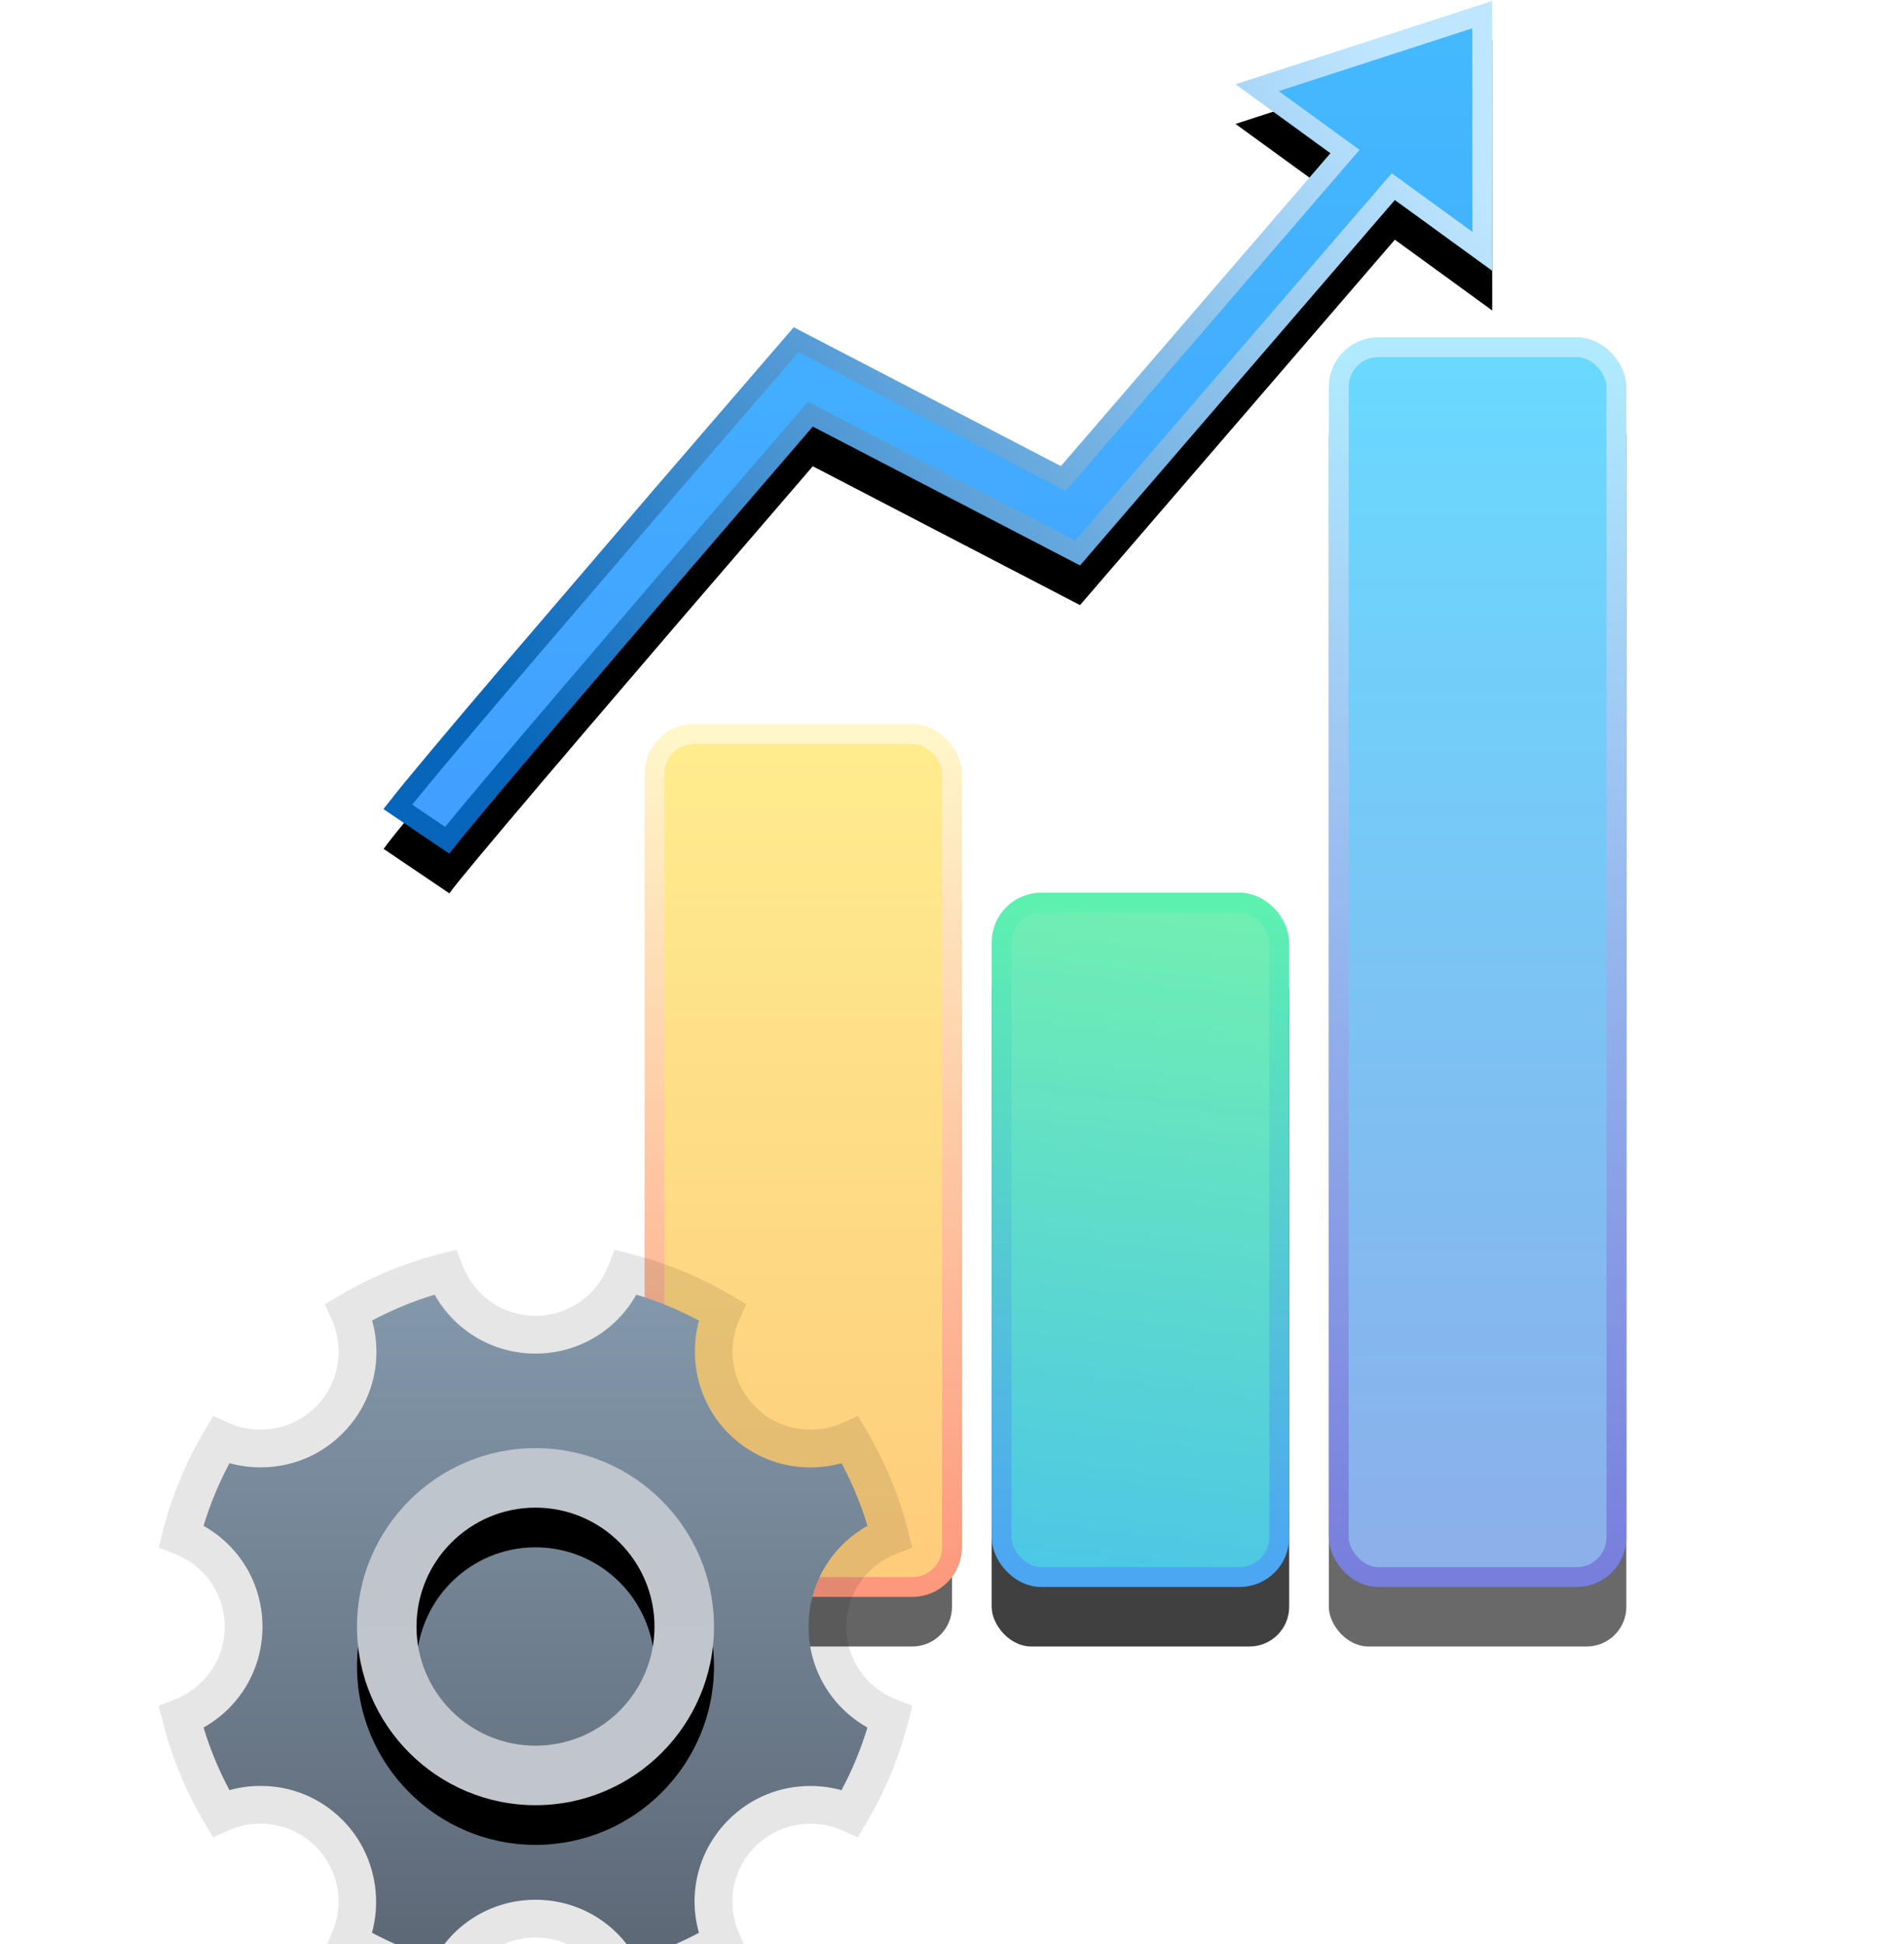 <?xml version="1.0" encoding="UTF-8"?>
<svg width="96px" height="98px" viewBox="0 0 96 98" version="1.1" xmlns="http://www.w3.org/2000/svg" xmlns:xlink="http://www.w3.org/1999/xlink">
    <!-- Generator: Sketch 58 (84663) - https://sketch.com -->
    <title>ICON/Data Usage</title>
    <desc>Created with Sketch.</desc>
    <defs>
        <linearGradient x1="50%" y1="0%" x2="50%" y2="100%" id="linearGradient-1">
            <stop stop-color="#FFE044" offset="0%"></stop>
            <stop stop-color="#FDAB26" offset="100%"></stop>
        </linearGradient>
        <linearGradient x1="50%" y1="0%" x2="50%" y2="100%" id="linearGradient-2">
            <stop stop-color="#FFF0A7" offset="0%"></stop>
            <stop stop-color="#FC5629" offset="100%"></stop>
        </linearGradient>
        <rect id="path-3" x="25" y="37" width="15" height="43" rx="2"></rect>
        <filter x="-63.3%" y="-15.1%" width="226.7%" height="144.2%" filterUnits="objectBoundingBox" id="filter-4">
            <feMorphology radius="0.5" operator="dilate" in="SourceAlpha" result="shadowSpreadOuter1"></feMorphology>
            <feOffset dx="0" dy="3" in="shadowSpreadOuter1" result="shadowOffsetOuter1"></feOffset>
            <feGaussianBlur stdDeviation="2.5" in="shadowOffsetOuter1" result="shadowBlurOuter1"></feGaussianBlur>
            <feComposite in="shadowBlurOuter1" in2="SourceAlpha" operator="out" result="shadowBlurOuter1"></feComposite>
            <feColorMatrix values="0 0 0 0 0.961   0 0 0 0 0.663   0 0 0 0 0.161  0 0 0 0.3 0" type="matrix" in="shadowBlurOuter1"></feColorMatrix>
        </filter>
        <linearGradient x1="47.971%" y1="100%" x2="53.006%" y2="0%" id="linearGradient-5">
            <stop stop-color="#11B4DD" offset="0%"></stop>
            <stop stop-color="#40EA98" offset="100%"></stop>
        </linearGradient>
        <linearGradient x1="50%" y1="0%" x2="50%" y2="98.156%" id="linearGradient-6">
            <stop stop-color="#27EC95" offset="0%"></stop>
            <stop stop-color="#1188EE" offset="100%"></stop>
        </linearGradient>
        <rect id="path-7" x="42" y="45" width="15" height="35" rx="2"></rect>
        <filter x="-60.0%" y="-17.1%" width="220.0%" height="151.4%" filterUnits="objectBoundingBox" id="filter-8">
            <feOffset dx="0" dy="3" in="SourceAlpha" result="shadowOffsetOuter1"></feOffset>
            <feGaussianBlur stdDeviation="2.5" in="shadowOffsetOuter1" result="shadowBlurOuter1"></feGaussianBlur>
            <feComposite in="shadowBlurOuter1" in2="SourceAlpha" operator="out" result="shadowBlurOuter1"></feComposite>
            <feColorMatrix values="0 0 0 0 0.05   0 0 0 0 0.6   0 0 0 0 0.718  0 0 0 0.3 0" type="matrix" in="shadowBlurOuter1"></feColorMatrix>
        </filter>
        <linearGradient x1="50%" y1="0%" x2="50%" y2="100%" id="linearGradient-9">
            <stop stop-color="#00BFFE" offset="0%"></stop>
            <stop stop-color="#3B77DB" offset="100%"></stop>
        </linearGradient>
        <linearGradient x1="50%" y1="0%" x2="50%" y2="100%" id="linearGradient-10">
            <stop stop-color="#7ADCFD" offset="0%"></stop>
            <stop stop-color="#1924C4" offset="100%"></stop>
        </linearGradient>
        <rect id="path-11" x="59" y="17" width="15" height="63" rx="2"></rect>
        <filter x="-60.0%" y="-9.5%" width="220.0%" height="128.6%" filterUnits="objectBoundingBox" id="filter-12">
            <feOffset dx="0" dy="3" in="SourceAlpha" result="shadowOffsetOuter1"></feOffset>
            <feGaussianBlur stdDeviation="2.5" in="shadowOffsetOuter1" result="shadowBlurOuter1"></feGaussianBlur>
            <feComposite in="shadowBlurOuter1" in2="SourceAlpha" operator="out" result="shadowBlurOuter1"></feComposite>
            <feColorMatrix values="0 0 0 0 0.102   0 0 0 0 0.149   0 0 0 0 0.769  0 0 0 0.332 0" type="matrix" in="shadowBlurOuter1"></feColorMatrix>
        </filter>
        <filter x="-42.1%" y="-42.1%" width="184.2%" height="184.2%" filterUnits="objectBoundingBox" id="filter-13">
            <feOffset dx="0" dy="3" in="SourceAlpha" result="shadowOffsetOuter1"></feOffset>
            <feGaussianBlur stdDeviation="2.5" in="shadowOffsetOuter1" result="shadowBlurOuter1"></feGaussianBlur>
            <feColorMatrix values="0 0 0 0 0   0 0 0 0 0   0 0 0 0 0  0 0 0 0.299 0" type="matrix" in="shadowBlurOuter1" result="shadowMatrixOuter1"></feColorMatrix>
            <feMerge>
                <feMergeNode in="shadowMatrixOuter1"></feMergeNode>
                <feMergeNode in="SourceGraphic"></feMergeNode>
            </feMerge>
        </filter>
        <linearGradient x1="50%" y1="0%" x2="50%" y2="98.67%" id="linearGradient-14">
            <stop stop-color="#8398AB" offset="0%"></stop>
            <stop stop-color="#5D6876" offset="100%"></stop>
        </linearGradient>
        <linearGradient x1="50%" y1="0%" x2="50%" y2="100%" id="linearGradient-15">
            <stop stop-color="#BFC5CC" offset="0%"></stop>
            <stop stop-color="#C1C6CC" offset="100%"></stop>
        </linearGradient>
        <path d="M19,10 C23.963,10 28,14.037 28,19 C28,23.963 23.963,28 19,28 C14.037,28 10,23.963 10,19 C10,14.037 14.037,10 19,10 Z M19,13 C15.692,13 13,15.692 13,19 C13,22.308 15.692,25 19,25 L19,25 L19.224,24.996 C22.43,24.877 25,22.233 25,19 C25,15.692 22.308,13 19,13 Z" id="path-16"></path>
        <filter x="-47.2%" y="-36.1%" width="194.4%" height="194.4%" filterUnits="objectBoundingBox" id="filter-17">
            <feOffset dx="0" dy="2" in="SourceAlpha" result="shadowOffsetOuter1"></feOffset>
            <feGaussianBlur stdDeviation="2.5" in="shadowOffsetOuter1" result="shadowBlurOuter1"></feGaussianBlur>
            <feColorMatrix values="0 0 0 0 0   0 0 0 0 0   0 0 0 0 0  0 0 0 0.396 0" type="matrix" in="shadowBlurOuter1"></feColorMatrix>
        </filter>
        <linearGradient x1="50%" y1="0%" x2="50%" y2="100%" id="linearGradient-18">
            <stop stop-color="#44BAFE" offset="0%"></stop>
            <stop stop-color="#419EFF" offset="100%"></stop>
        </linearGradient>
        <linearGradient x1="100%" y1="22.332%" x2="3.072%" y2="75.587%" id="linearGradient-19">
            <stop stop-color="#BFE6FF" offset="0%"></stop>
            <stop stop-color="#0766B9" offset="100%"></stop>
        </linearGradient>
        <path d="M67.233,0.05 L67.239,13.652 L62.329,10.083 L46.455,28.504 L32.981,21.504 L26.11,29.486 L21.387,35.002 C18.378,38.527 16.196,41.113 15.21,42.326 L15.21,42.326 L14.837,42.793 L14.657,43.033 L11.343,40.794 C11.745,40.199 13.857,37.669 17.439,33.466 L17.439,33.466 L24.996,24.645 L32.02,16.497 L45.491,23.496 L59.081,7.724 L54.295,4.247 L67.233,0.05 Z" id="path-20"></path>
        <filter x="-12.5%" y="-11.6%" width="125.0%" height="132.6%" filterUnits="objectBoundingBox" id="filter-21">
            <feOffset dx="0" dy="2" in="SourceAlpha" result="shadowOffsetOuter1"></feOffset>
            <feGaussianBlur stdDeviation="2" in="shadowOffsetOuter1" result="shadowBlurOuter1"></feGaussianBlur>
            <feComposite in="shadowBlurOuter1" in2="SourceAlpha" operator="out" result="shadowBlurOuter1"></feComposite>
            <feColorMatrix values="0 0 0 0 0.255   0 0 0 0 0.624   0 0 0 0 1  0 0 0 0.3 0" type="matrix" in="shadowBlurOuter1"></feColorMatrix>
        </filter>
    </defs>
    <g id="ICON/Data-Usage" stroke="none" stroke-width="1" fill="none" fill-rule="evenodd">
        <g id="编组-5">
            <rect id="矩形" fill="#FF6969" opacity="0" x="0" y="2" width="96" height="96"></rect>
            <g id="编组-4" transform="translate(8, 0)">
                <g id="矩形" opacity="0.606">
                    <use fill="black" fill-opacity="1" filter="url(#filter-4)" xlink:href="#path-3"></use>
                    <use stroke="url(#linearGradient-2)" stroke-width="1" fill="url(#linearGradient-1)" fill-rule="evenodd" xlink:href="#path-3"></use>
                </g>
                <g id="矩形备份" opacity="0.748" fill-rule="nonzero">
                    <use fill="black" fill-opacity="1" filter="url(#filter-8)" xlink:href="#path-7"></use>
                    <rect stroke="url(#linearGradient-6)" stroke-width="1" stroke-linejoin="square" fill="url(#linearGradient-5)" fill-rule="evenodd" x="42.5" y="45.5" width="14" height="34" rx="2"></rect>
                </g>
                <g id="矩形备份-9" opacity="0.588">
                    <use fill="black" fill-opacity="1" filter="url(#filter-12)" xlink:href="#path-11"></use>
                    <rect stroke="url(#linearGradient-10)" stroke-width="1" stroke-linejoin="square" fill="url(#linearGradient-9)" fill-rule="evenodd" x="59.5" y="17.5" width="14" height="62" rx="2"></rect>
                </g>
                <g id="设-置" filter="url(#filter-13)" transform="translate(0, 60)" fill-rule="nonzero">
                    <path d="M34.67,19 C34.67,17.358 35.667,15.914 37.21,15.321 L38,15.018 L37.791,14.198 C37.336,12.41 36.627,10.696 35.685,9.109 L35.253,8.382 L34.48,8.726 C33.97,8.953 33.418,9.07 32.86,9.069 C31.818,9.072 30.817,8.657 30.083,7.917 C28.922,6.755 28.606,5.03 29.279,3.521 L29.624,2.746 L28.894,2.315 C27.306,1.374 25.591,0.665 23.802,0.209 L22.984,0 L22.68,0.788 C22.083,2.332 20.639,3.33 19,3.33 C17.358,3.33 15.914,2.333 15.322,0.79 L15.019,0 L14.199,0.209 C12.41,0.664 10.697,1.373 9.11,2.315 L8.382,2.747 L8.726,3.52 C9.398,5.03 9.082,6.756 7.922,7.917 C7.18,8.658 6.192,9.067 5.14,9.067 C4.583,9.068 4.032,8.951 3.524,8.725 L2.753,8.383 L2.321,9.108 C1.375,10.694 0.664,12.409 0.21,14.198 L0.001,15.017 L0.789,15.321 C2.333,15.917 3.331,17.361 3.331,19 C3.331,20.642 2.333,22.086 0.79,22.679 L0,22.982 L0.209,23.802 C0.664,25.59 1.373,27.304 2.315,28.891 L2.747,29.618 L3.52,29.274 C4.029,29.047 4.581,28.93 5.14,28.931 C6.189,28.931 7.175,29.34 7.916,30.083 C9.078,31.244 9.394,32.97 8.721,34.479 L8.376,35.253 L9.106,35.685 C10.694,36.626 12.409,37.335 14.198,37.791 L15.016,37.999 L15.32,37.211 C15.917,35.667 17.361,34.67 19,34.67 C20.642,34.67 22.086,35.667 22.679,37.21 L22.982,38 L23.802,37.791 C25.59,37.336 27.304,36.627 28.891,35.685 L29.619,35.253 L29.275,34.48 C28.603,32.97 28.918,31.244 30.079,30.083 C30.82,29.342 31.808,28.933 32.86,28.933 C33.422,28.933 33.966,29.048 34.477,29.275 L35.248,29.617 L35.68,28.892 C36.625,27.306 37.336,25.591 37.791,23.802 L37.999,22.982 L37.21,22.678 C35.667,22.086 34.67,20.642 34.67,19 L34.67,19 Z" id="路径" fill-opacity="0.1" fill="#000000"></path>
                    <path d="M34.428,27.242 C33.917,27.101 33.39,27.03 32.86,27.03 C31.299,27.03 29.834,27.636 28.733,28.737 C27.219,30.252 26.673,32.412 27.239,34.432 C26.233,34.969 25.176,35.406 24.084,35.737 C23.057,33.908 21.143,32.767 19,32.767 C16.861,32.767 14.947,33.908 13.917,35.737 C12.823,35.406 11.764,34.968 10.755,34.43 C11.305,32.426 10.752,30.227 9.263,28.738 C8.163,27.635 6.699,27.027 5.14,27.027 C4.604,27.027 4.078,27.099 3.569,27.24 C3.031,26.234 2.594,25.177 2.263,24.084 C4.092,23.057 5.234,21.142 5.234,19 C5.234,16.861 4.092,14.947 2.263,13.917 C2.594,12.823 3.032,11.765 3.572,10.759 C4.083,10.899 4.61,10.971 5.14,10.97 C6.7,10.97 8.166,10.364 9.267,9.263 C10.781,7.748 11.327,5.588 10.761,3.568 C11.767,3.031 12.824,2.593 13.916,2.263 C14.943,4.092 16.857,5.234 19,5.234 C21.139,5.234 23.053,4.092 24.083,2.263 C25.177,2.594 26.236,3.032 27.245,3.57 C26.695,5.574 27.248,7.773 28.736,9.262 C29.837,10.365 31.301,10.973 32.86,10.973 C33.391,10.973 33.919,10.902 34.431,10.76 C34.969,11.767 35.406,12.824 35.737,13.916 C33.908,14.943 32.767,16.857 32.767,19 C32.767,21.142 33.908,23.057 35.737,24.084 C35.406,25.177 34.967,26.235 34.428,27.241 L34.428,27.242 Z" id="路径" fill="url(#linearGradient-14)"></path>
                    <g id="形状结合">
                        <use fill="black" fill-opacity="1" filter="url(#filter-17)" xlink:href="#path-16"></use>
                        <use fill="url(#linearGradient-15)" xlink:href="#path-16"></use>
                    </g>
                </g>
                <g id="形状结合">
                    <use fill="black" fill-opacity="1" filter="url(#filter-21)" xlink:href="#path-20"></use>
                    <path stroke="url(#linearGradient-19)" stroke-width="1" d="M66.733,0.738 L55.383,4.42 L59.814,7.639 L45.612,24.122 L32.14,17.123 L25.375,24.97 L17.819,33.79 C14.716,37.432 12.806,39.713 12.057,40.672 L14.547,42.355 L14.822,42.011 C15.797,40.811 17.948,38.261 21.007,34.676 L25.731,29.159 L32.86,20.877 L46.335,27.878 L62.25,9.408 L66.739,12.67 L66.733,0.738 Z" stroke-linejoin="square" fill="url(#linearGradient-18)" fill-rule="evenodd"></path>
                </g>
            </g>
        </g>
    </g>
</svg>